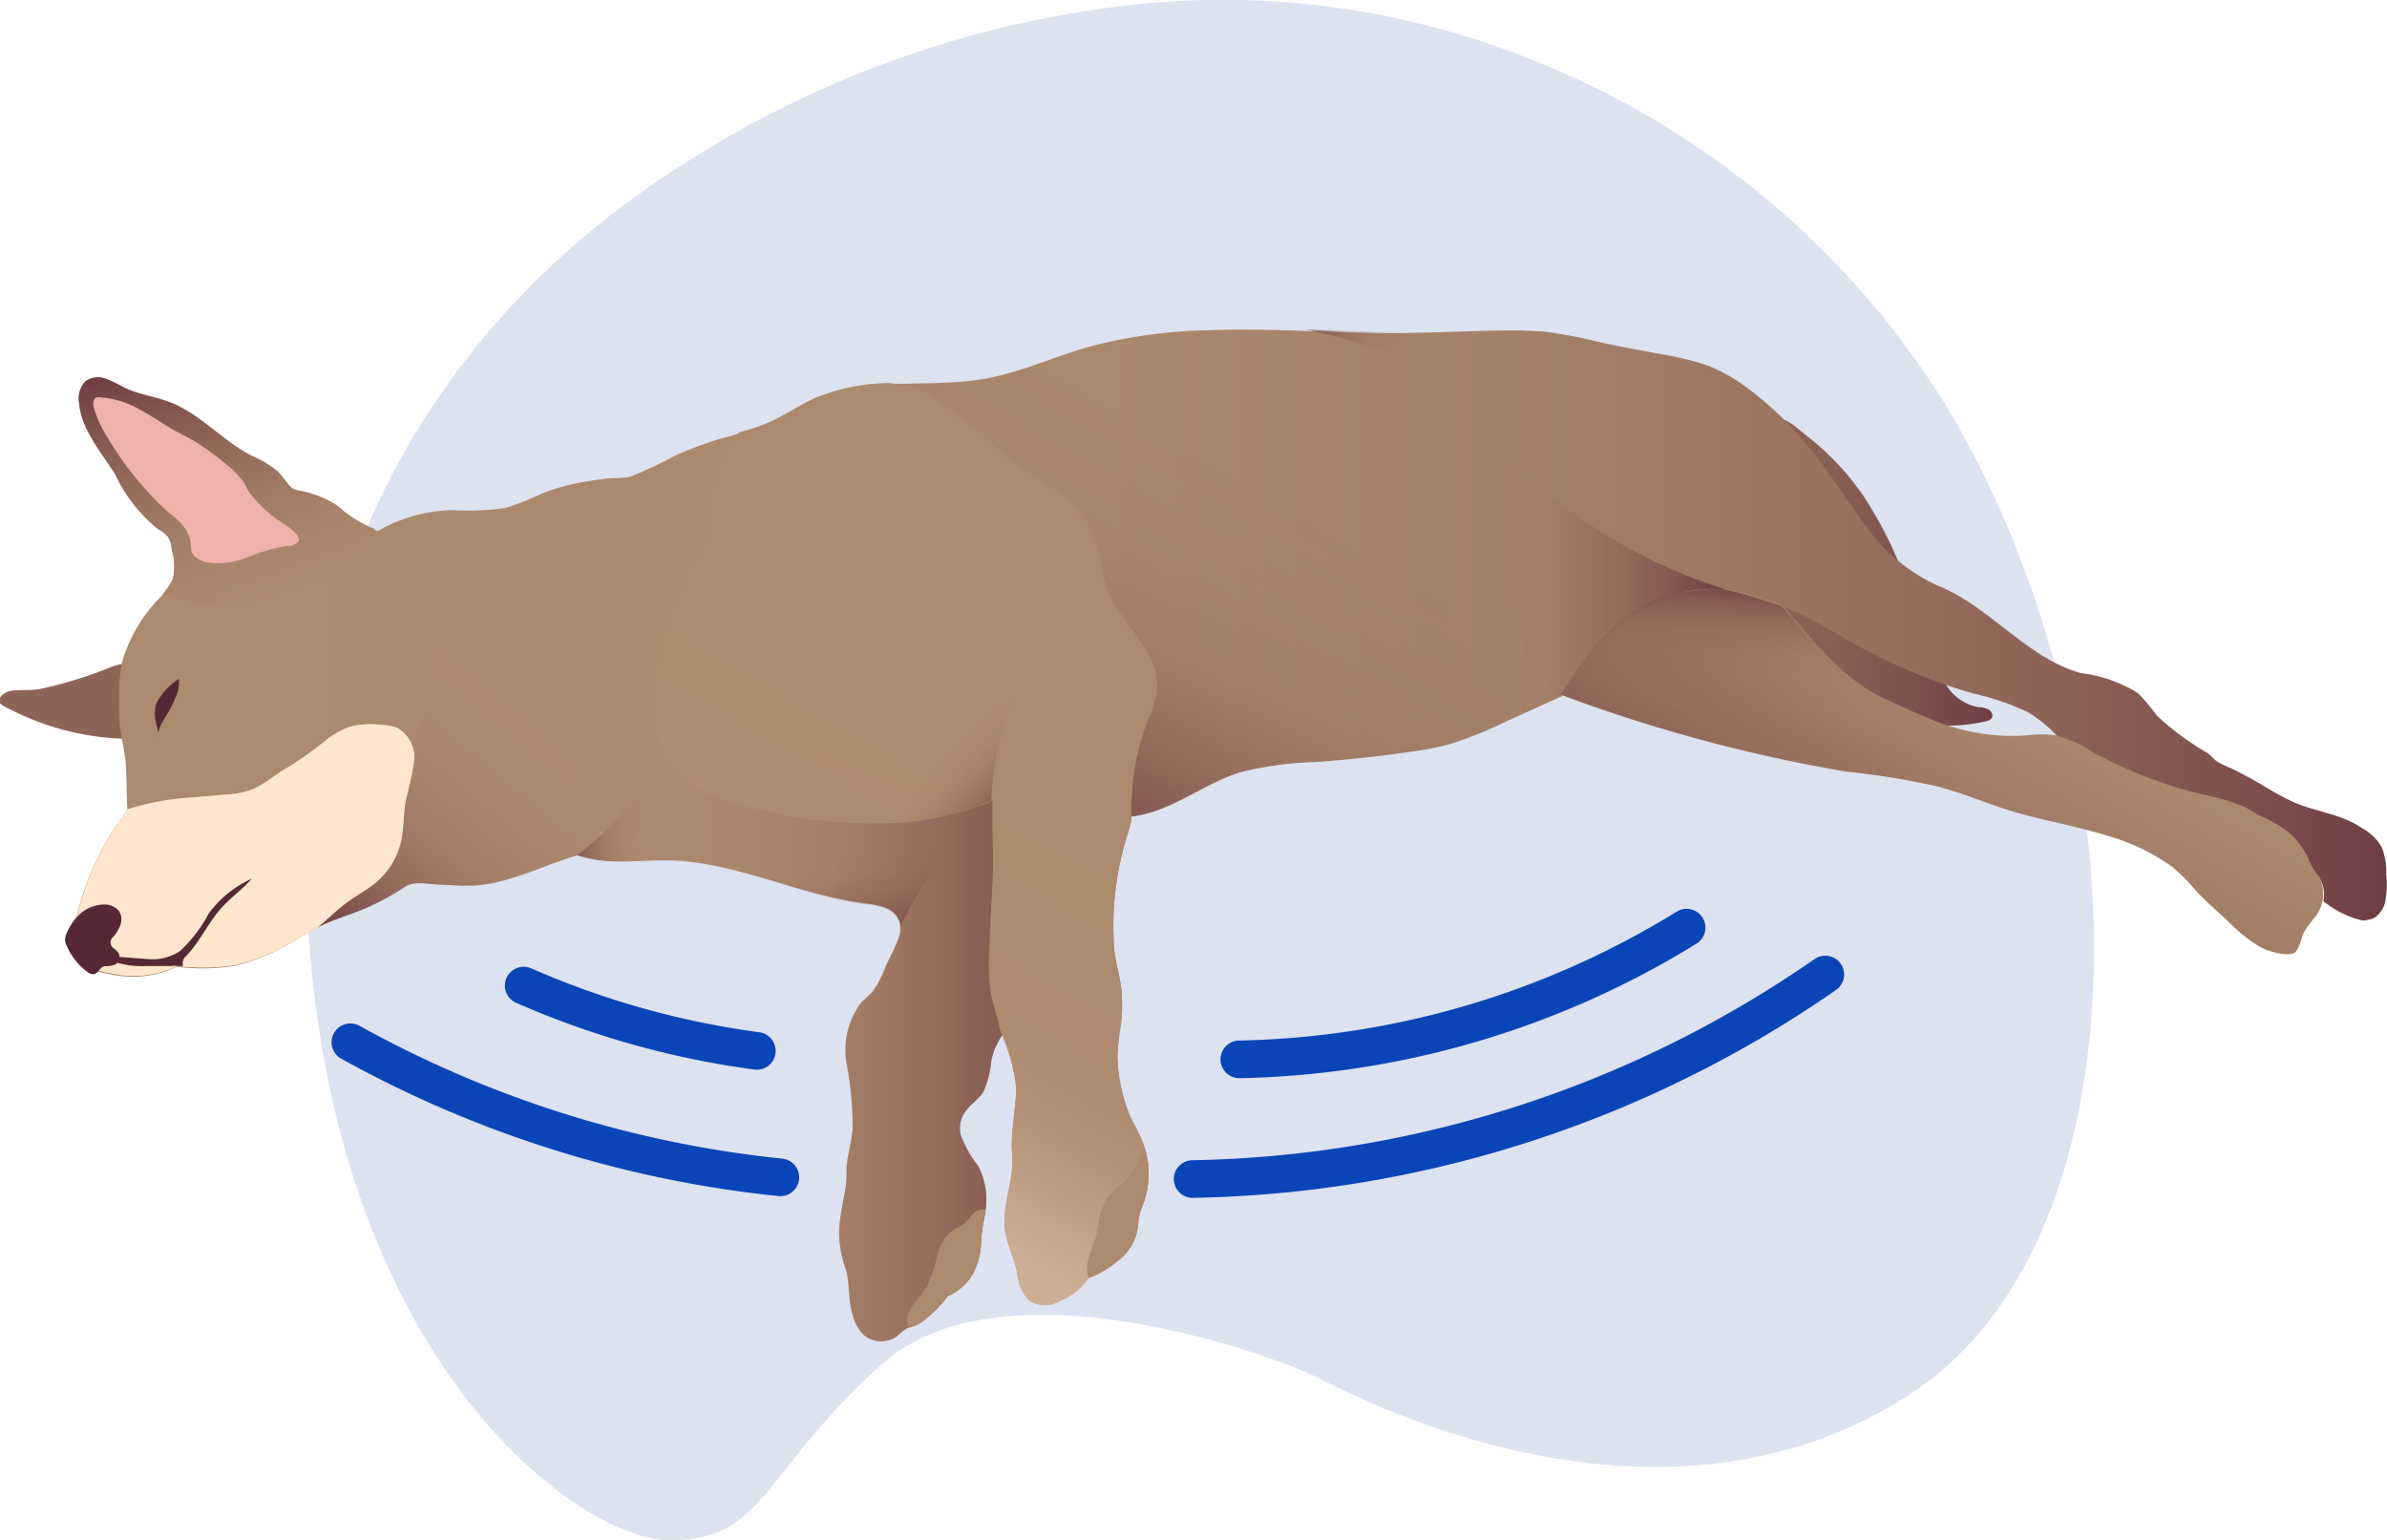 <svg xmlns="http://www.w3.org/2000/svg" xmlns:xlink="http://www.w3.org/1999/xlink" viewBox="0 0 126.85 81.86"><defs><style>.cls-1{fill:#dde2f0;}.cls-2{fill:url(#linear-gradient);}.cls-3{fill:#8d6558;}.cls-4{fill:url(#linear-gradient-2);}.cls-5{fill:url(#linear-gradient-3);}.cls-6{fill:url(#linear-gradient-4);}.cls-7{fill:#feca82;}.cls-8{fill:#fee6ce;}.cls-9{fill:#562835;}.cls-10{fill:#efb1ac;}.cls-11{fill:url(#linear-gradient-5);}.cls-12{fill:url(#linear-gradient-6);}.cls-13{fill:url(#linear-gradient-7);}.cls-14{fill:url(#linear-gradient-8);}.cls-15{fill:url(#linear-gradient-9);}.cls-16{fill:url(#linear-gradient-10);}.cls-17{fill:url(#linear-gradient-11);}.cls-18{fill:url(#linear-gradient-12);}.cls-19{fill:#ad896d;}.cls-20{fill:url(#linear-gradient-13);}.cls-21{fill:url(#linear-gradient-14);}.cls-22{fill:url(#linear-gradient-15);}.cls-23{fill:none;stroke:#0a45b8;stroke-linecap:round;stroke-miterlimit:10;stroke-width:2px;}</style><linearGradient id="linear-gradient" x1="92.82" y1="30.35" x2="105.9" y2="30.35" gradientUnits="userSpaceOnUse"><stop offset="0" stop-color="#8d6558"/><stop offset="0.31" stop-color="#8a6155"/><stop offset="0.65" stop-color="#7f534e"/><stop offset="1" stop-color="#6f3e42"/></linearGradient><linearGradient id="linear-gradient-2" x1="3.91" y1="44.35" x2="126.85" y2="44.35" gradientUnits="userSpaceOnUse"><stop offset="0" stop-color="#ad896d"/><stop offset="0.44" stop-color="#ab876c"/><stop offset="0.62" stop-color="#a58068"/><stop offset="0.75" stop-color="#9b7461"/><stop offset="0.86" stop-color="#8d6257"/><stop offset="0.96" stop-color="#7a4b4a"/><stop offset="1" stop-color="#6f3e42"/></linearGradient><linearGradient id="linear-gradient-3" x1="14.56" y1="31.84" x2="9.65" y2="18.35" gradientUnits="userSpaceOnUse"><stop offset="0" stop-color="#ad896d"/><stop offset="0.21" stop-color="#a9846a"/><stop offset="0.46" stop-color="#9c7561"/><stop offset="0.74" stop-color="#885c53"/><stop offset="1" stop-color="#6f3e42"/></linearGradient><linearGradient id="linear-gradient-4" x1="107.16" y1="35.82" x2="100.59" y2="47.19" gradientUnits="userSpaceOnUse"><stop offset="0" stop-color="#ad896d"/><stop offset="0.34" stop-color="#a68168"/><stop offset="0.87" stop-color="#936b5c"/><stop offset="1" stop-color="#8d6558"/></linearGradient><linearGradient id="linear-gradient-5" x1="28.13" y1="37.16" x2="17.53" y2="49.78" gradientUnits="userSpaceOnUse"><stop offset="0" stop-color="#6f3e42" stop-opacity="0"/><stop offset="0.3" stop-color="#6f3e42" stop-opacity="0.02"/><stop offset="0.48" stop-color="#6f3e42" stop-opacity="0.1"/><stop offset="0.62" stop-color="#6f3e42" stop-opacity="0.23"/><stop offset="0.75" stop-color="#6f3e42" stop-opacity="0.41"/><stop offset="0.87" stop-color="#6f3e42" stop-opacity="0.64"/><stop offset="0.98" stop-color="#6f3e42" stop-opacity="0.93"/><stop offset="1" stop-color="#6f3e42"/></linearGradient><linearGradient id="linear-gradient-6" x1="79.77" y1="30.65" x2="91.79" y2="30.65" gradientUnits="userSpaceOnUse"><stop offset="0" stop-color="#6f3e42" stop-opacity="0"/><stop offset="0.2" stop-color="#6f3e42" stop-opacity="0.03"/><stop offset="0.39" stop-color="#6f3e42" stop-opacity="0.14"/><stop offset="0.57" stop-color="#6f3e42" stop-opacity="0.31"/><stop offset="0.75" stop-color="#6f3e42" stop-opacity="0.55"/><stop offset="0.93" stop-color="#6f3e42" stop-opacity="0.86"/><stop offset="1" stop-color="#6f3e42"/></linearGradient><linearGradient id="linear-gradient-7" x1="74.55" y1="20.22" x2="70.63" y2="16.3" gradientUnits="userSpaceOnUse"><stop offset="0" stop-color="#6f3e42" stop-opacity="0"/><stop offset="0.33" stop-color="#6f3e42" stop-opacity="0.02"/><stop offset="0.52" stop-color="#6f3e42" stop-opacity="0.1"/><stop offset="0.67" stop-color="#6f3e42" stop-opacity="0.22"/><stop offset="0.81" stop-color="#6f3e42" stop-opacity="0.4"/><stop offset="0.93" stop-color="#6f3e42" stop-opacity="0.63"/><stop offset="1" stop-color="#6f3e42" stop-opacity="0.8"/></linearGradient><linearGradient id="linear-gradient-8" x1="91.71" y1="39.16" x2="92.39" y2="31.4" gradientUnits="userSpaceOnUse"><stop offset="0" stop-color="#6f3e42" stop-opacity="0"/><stop offset="0.4" stop-color="#6f3e42" stop-opacity="0.02"/><stop offset="0.58" stop-color="#6f3e42" stop-opacity="0.08"/><stop offset="0.71" stop-color="#6f3e42" stop-opacity="0.2"/><stop offset="0.82" stop-color="#6f3e42" stop-opacity="0.36"/><stop offset="0.92" stop-color="#6f3e42" stop-opacity="0.57"/><stop offset="1" stop-color="#6f3e42" stop-opacity="0.8"/></linearGradient><linearGradient id="linear-gradient-9" x1="31.06" y1="53.9" x2="53.24" y2="53.9" gradientUnits="userSpaceOnUse"><stop offset="0" stop-color="#6f3e42" stop-opacity="0"/><stop offset="0.35" stop-color="#6f3e42" stop-opacity="0.02"/><stop offset="0.56" stop-color="#6f3e42" stop-opacity="0.1"/><stop offset="0.73" stop-color="#6f3e42" stop-opacity="0.23"/><stop offset="0.88" stop-color="#6f3e42" stop-opacity="0.41"/><stop offset="1" stop-color="#6f3e42" stop-opacity="0.6"/></linearGradient><linearGradient id="linear-gradient-10" x1="57.81" y1="67.74" x2="58.56" y2="67.74" xlink:href="#linear-gradient-9"/><linearGradient id="linear-gradient-11" x1="68.7" y1="20.47" x2="56.63" y2="41.36" gradientUnits="userSpaceOnUse"><stop offset="0.24" stop-color="#6f3e42" stop-opacity="0"/><stop offset="0.47" stop-color="#6f3e42" stop-opacity="0.03"/><stop offset="0.63" stop-color="#6f3e42" stop-opacity="0.11"/><stop offset="0.76" stop-color="#6f3e42" stop-opacity="0.24"/><stop offset="0.89" stop-color="#6f3e42" stop-opacity="0.44"/><stop offset="0.97" stop-color="#6f3e42" stop-opacity="0.6"/></linearGradient><linearGradient id="linear-gradient-12" x1="40.25" y1="60.82" x2="59.76" y2="27.02" gradientUnits="userSpaceOnUse"><stop offset="0" stop-color="#fee6ce" stop-opacity="0.4"/><stop offset="0.02" stop-color="#f0d6bd" stop-opacity="0.5"/><stop offset="0.07" stop-color="#d7baa0" stop-opacity="0.69"/><stop offset="0.13" stop-color="#c4a489" stop-opacity="0.83"/><stop offset="0.2" stop-color="#b79479" stop-opacity="0.93"/><stop offset="0.3" stop-color="#af8b70" stop-opacity="0.98"/><stop offset="0.57" stop-color="#ad896d"/></linearGradient><linearGradient id="linear-gradient-13" x1="46.01" y1="45.44" x2="46.72" y2="49.46" gradientUnits="userSpaceOnUse"><stop offset="0" stop-color="#6f3e42" stop-opacity="0"/><stop offset="0.25" stop-color="#6f3e42" stop-opacity="0.03"/><stop offset="0.49" stop-color="#6f3e42" stop-opacity="0.14"/><stop offset="0.73" stop-color="#6f3e42" stop-opacity="0.31"/><stop offset="0.96" stop-color="#6f3e42" stop-opacity="0.55"/><stop offset="1" stop-color="#6f3e42" stop-opacity="0.6"/></linearGradient><linearGradient id="linear-gradient-14" x1="50.46" y1="40.03" x2="53.02" y2="42.6" gradientUnits="userSpaceOnUse"><stop offset="0" stop-color="#6f3e42" stop-opacity="0"/><stop offset="0.29" stop-color="#6f3e42" stop-opacity="0.03"/><stop offset="0.51" stop-color="#6f3e42" stop-opacity="0.12"/><stop offset="0.72" stop-color="#6f3e42" stop-opacity="0.27"/><stop offset="0.91" stop-color="#6f3e42" stop-opacity="0.48"/><stop offset="1" stop-color="#6f3e42" stop-opacity="0.6"/></linearGradient><linearGradient id="linear-gradient-15" x1="34.4" y1="43.6" x2="30.64" y2="43.6" xlink:href="#linear-gradient-14"/></defs><title>Ресурс 2600</title><g id="Слой_2" data-name="Слой 2"><g id="Illustration"><path class="cls-1" d="M61.37.14A44,44,0,0,1,82.22,3.51a45.57,45.57,0,0,1,21.26,18.15c10.21,17,11.27,44-2.13,52.54S72,74.2,69.87,73.14s-16.59-6.38-23-.64-6.17,9.36-11.28,9.36S15.63,71,16.26,43.15c.32-14,7.5-26.15,19.1-33.8A55.34,55.34,0,0,1,61.37.14Z"/><path class="cls-2" d="M99,26.32a21,21,0,0,1,2.59,5.51,16,16,0,0,0,1.87,4.63,2.57,2.57,0,0,0,1.65,1.12,1.48,1.48,0,0,1,.56.12c.17.1.28.33.16.48a.53.53,0,0,1-.24.14,8.91,8.91,0,0,1-4.14,0,10.17,10.17,0,0,1-3.91-1.52,7.69,7.69,0,0,1-3.44-5.28c-.22-1.67.21-3.42-.27-5-.29-1-1.44-2.44-.88-3.51a1.74,1.74,0,0,1,1.47-.82c.57.05,1.2.66,1.63,1A14.19,14.19,0,0,1,99,26.32Z"/><path class="cls-3" d="M.23,37.54A.77.77,0,0,1,0,37.37c-.17-.28.22-.58.55-.65.51-.09,1,0,1.55-.1A22.26,22.26,0,0,0,6,35.41a7.75,7.75,0,0,1,2.83-.29c.36,0-.5,2.82-.61,3.06-.45,1-.67,1.19-1.72,1.08A14.38,14.38,0,0,1,.23,37.54Z"/><path class="cls-4" d="M126.81,46.47a3.41,3.41,0,0,0-.26-1.48,2.72,2.72,0,0,0-1.06-1c-1.07-.73-2.44-.85-3.63-1.37a16,16,0,0,1-1.57-.86c-.56-.33-1.13-.64-1.72-.93a4.68,4.68,0,0,1-.78-.38c-.16-.13-.29-.29-.46-.42a14.53,14.53,0,0,1-2.71-2,10.68,10.68,0,0,0-1-1.19,7.28,7.28,0,0,0-3-1.06c-2.88-.77-4.87-3.55-7.63-4.65a9.59,9.59,0,0,1-3.86-3.21c-1-1.35-1.89-2.82-3-4.14a17.62,17.62,0,0,0-3.22-3.12,9.12,9.12,0,0,0-2.12-1.22,15.1,15.1,0,0,0-2.47-.61c-1.07-.19-2.14-.4-3.21-.62a25.73,25.73,0,0,0-3.15-.6c-.45,0-.91-.05-1.36-.05-1.85,0-3.7.1-5.55.13-3.61.08-7.23-.28-10.85-.14a27,27,0,0,0-6.14.83c-1.93.52-3.75,1.4-5.73,1.75-3,.53-6.2-.16-9,1.07-.87.38-1.65.94-2.52,1.32a23.37,23.37,0,0,1-2.58.81,20.92,20.92,0,0,0-2.43.92,21.6,21.6,0,0,1-2.34,1.1,6.11,6.11,0,0,1-1,.06c-.42.05-.83.1-1.24.17a11.37,11.37,0,0,0-2.45.66,13.68,13.68,0,0,1-1.92.76,14.26,14.26,0,0,1-2.85.11,8.33,8.33,0,0,0-3.92,1.11A4.89,4.89,0,0,1,18,26.93a5.29,5.29,0,0,0-1.89-.81c-.32-.07-.5-.06-.72-.3s-.41-.55-.65-.78a5.63,5.63,0,0,0-1.36-.81c-1.54-.79-2.72-2.21-4.32-2.84-.8-.31-1.67-.41-2.44-.78a7.89,7.89,0,0,0-1-.48,1.15,1.15,0,0,0-1.07.13,1.3,1.3,0,0,0-.35,1.11c.11,1.44,1.14,2.6,1.91,3.81A8.31,8.31,0,0,0,8.4,28.12a2.18,2.18,0,0,1,.49.35,1.36,1.36,0,0,1,.24.74,3.19,3.19,0,0,1,.06,1.56,4,4,0,0,1-.7,1,8.09,8.09,0,0,0-2,3.41,9.48,9.48,0,0,0-.16,2.2,10.17,10.17,0,0,0,.06,1.35c.05.44.16.88.23,1.32.15,1,.08,2,.15,3a14.88,14.88,0,0,0-2.7,5.69,2.6,2.6,0,0,0,.1,2.22,2.39,2.39,0,0,0,1.56.78,5.29,5.29,0,0,0,3.64-.36,11.14,11.14,0,0,0,3.16-.06A11.52,11.52,0,0,0,16,49.77c.37-.21.75-.43,1.14-.61.57-.27,1.17-.45,1.76-.68a12.93,12.93,0,0,0,2.64-1.36c.49-.31,1.19-.13,1.77-.11s1.05.07,1.57.06c2,0,3.88-1.06,5.83-1.62,1.59.57,3.35.22,5,.28,3.49.13,6.75,1.82,10.21,2.28a4.21,4.21,0,0,1,1.12.23,1.24,1.24,0,0,1,.78.8,1.68,1.68,0,0,1-.17,1.05c-.17.44-.39.84-.59,1.25a5.37,5.37,0,0,1-.66,1.31c-.2.24-.45.43-.66.66A4.16,4.16,0,0,0,45,56.58,18,18,0,0,1,45.31,60c-.06.68-.26,1.34-.32,2,0,.41,0,.82-.07,1.22s-.18.92-.25,1.38a5.59,5.59,0,0,0,.24,2.75c.28.81.13,1.73.41,2.55a2.29,2.29,0,0,0,.53,1,1.43,1.43,0,0,0,1.81.12,3.49,3.49,0,0,1,.53-.42,3.73,3.73,0,0,1,.44-.14A2.26,2.26,0,0,0,49.3,70a5.63,5.63,0,0,0,1.06-1.12A2.84,2.84,0,0,0,51.7,67.7a4,4,0,0,0,.44-1.76c0-.66.26-1.36.27-2A3.81,3.81,0,0,0,52,62a6.76,6.76,0,0,1-.95-1.69,1.57,1.57,0,0,1,.2-1.16c.26-.41.7-.68,1-1.1a5.2,5.2,0,0,0,.43-1.68,3.63,3.63,0,0,1,.6-1.38A9.76,9.76,0,0,1,54,57.8c0,1.19-.32,2.38-.21,3.57.12,1.39-.64,2.89-.34,4.25.15.68.44,1.31.6,2a2.47,2.47,0,0,0,.66,1.53,1.64,1.64,0,0,0,1.62,0,3.46,3.46,0,0,0,1.51-1.21A5.49,5.49,0,0,0,59.42,67a2.78,2.78,0,0,0,1-1.51c.07-.33.07-.68.15-1,.05-.19.14-.38.21-.58a4.66,4.66,0,0,0-.07-3.25c-.19-.46-.44-.88-.65-1.32a9,9,0,0,1-.68-3.16,13.92,13.92,0,0,1,.2-1.81,9.27,9.27,0,0,0,0-1.9c-.09-.61-.25-1.2-.35-1.81A16.12,16.12,0,0,1,60,44.09a4.34,4.34,0,0,0,.14-.7c2.09-.24,3.74-1.71,5.74-2.34a18.17,18.17,0,0,1,4-.55c1.7-.12,3.4-.3,5.09-.55a16.24,16.24,0,0,0,2.1-.41,19.13,19.13,0,0,0,2.54-1L83,37h0c.38-.59.78-1.18,1.2-1.75l.06-.09,0,0c.21-.28.43-.55.65-.81l.13-.15.61-.63.12-.12.14-.12.15-.13.27-.21a7.1,7.1,0,0,1,1-.66,7.71,7.71,0,0,1,3.07-1,7.81,7.81,0,0,1,1.28,0c.54.1,1.08.26,1.6.41A16.93,16.93,0,0,1,96.41,33c.6.31,1.16.67,1.74,1a29.56,29.56,0,0,0,6.73,2.86,13.58,13.58,0,0,1,2.91,1,7.39,7.39,0,0,1,1.56,1.29,8.13,8.13,0,0,1,1.91.9,24.3,24.3,0,0,0,5.88,2.22,10.08,10.08,0,0,1,2.11.63c.31.15.59.35.89.49a8.94,8.94,0,0,1,1,.53,4,4,0,0,1,1.49,1.68,3.83,3.83,0,0,0,.3.61c.09.15.22.29.31.43a1.6,1.6,0,0,1,.22,1.25c.2.15.39.29.6.42a5.32,5.32,0,0,0,1.48.61,1.75,1.75,0,0,0,.64-.14,1.38,1.38,0,0,0,.56-.79A4.75,4.75,0,0,0,126.81,46.47Z"/><path class="cls-5" d="M8.65,31.56c.63.11,1.23.37,1.85.53a8.77,8.77,0,0,0,6.62-1.47,9.37,9.37,0,0,0,2.64-2.29l.15-.22A6.31,6.31,0,0,1,18,26.93a5.29,5.29,0,0,0-1.89-.81c-.32-.07-.5-.06-.72-.3s-.41-.55-.65-.78a5.63,5.63,0,0,0-1.36-.81c-1.54-.79-2.72-2.21-4.32-2.84-.8-.31-1.67-.41-2.44-.78a7.89,7.89,0,0,0-1-.48,1.15,1.15,0,0,0-1.07.13,1.3,1.3,0,0,0-.35,1.11c.11,1.44,1.14,2.6,1.91,3.81A8.31,8.31,0,0,0,8.4,28.12a2.18,2.18,0,0,1,.49.35,1.36,1.36,0,0,1,.24.74,3.19,3.19,0,0,1,.06,1.56A3.46,3.46,0,0,1,8.65,31.56Z"/><path class="cls-6" d="M123.26,46.63c-.09-.14-.22-.28-.31-.43a3.83,3.83,0,0,1-.3-.61,4,4,0,0,0-1.49-1.68,8.94,8.94,0,0,0-1-.53c-.3-.14-.58-.34-.89-.49a10.08,10.08,0,0,0-2.11-.63A24.3,24.3,0,0,1,111.26,40a6.76,6.76,0,0,0-2.05-.93,5.39,5.39,0,0,0-1.39,0,10.91,10.91,0,0,1-4.93-.74c-1-.39-1.87-.79-2.81-1.23-2.08-1-3.58-2.84-5.06-4.59l-.32-.36c-.47-.17-1-.33-1.44-.47s-1.06-.31-1.6-.41a7.81,7.81,0,0,0-1.28,0h0l-.73.11-.16,0-.61.16-.35.12c-.14,0-.29.09-.43.15a7.24,7.24,0,0,0-.79.39,7.1,7.1,0,0,0-1,.66l-.27.21-.15.13-.26.24h0l-.61.63a.27.27,0,0,1-.07.08l-.06.07c-.22.26-.44.53-.65.81h0l-.1.14h0c-.42.57-.82,1.16-1.2,1.75a83.08,83.08,0,0,0,15.18,4.09,41.7,41.7,0,0,1,4.86.79c1.29.34,2.53.87,3.81,1.27,1.76.54,3.59.83,5.35,1.39a11,11,0,0,1,3.35,1.65,10,10,0,0,1,1.21,1.23c.52.57,1.13,1.08,1.69,1.61a9.45,9.45,0,0,0,1.46,1.22,3.3,3.3,0,0,0,1.8.54.82.82,0,0,0,.27-.06.55.55,0,0,0,.17-.2c.17-.29.21-.63.36-.93a6.78,6.78,0,0,1,.6-.81A2,2,0,0,0,123.26,46.63Z"/><path class="cls-7" d="M21.08,38.67a2.35,2.35,0,0,0-.79-.14,4.51,4.51,0,0,0-1.72.1,4.67,4.67,0,0,0-1.26.72,20.1,20.1,0,0,1-2,1.43c-.62.33-1.16.83-1.79,1.13a4.7,4.7,0,0,1-1.53.32l-1.84.16A14.16,14.16,0,0,0,6.81,43v0a14.88,14.88,0,0,0-2.7,5.69,2.6,2.6,0,0,0,.1,2.22,2.39,2.39,0,0,0,1.56.78,5.29,5.29,0,0,0,3.64-.36,11.14,11.14,0,0,0,3.16-.06A11.52,11.52,0,0,0,16,49.77c.31-.17.62-.35.94-.51.5-.4.95-.88,1.47-1.27s1.11-.69,1.6-1.11a4,4,0,0,0,1.3-2.14c.16-.72.12-1.47.25-2.19A18.9,18.9,0,0,0,22,40.46,1.78,1.78,0,0,0,21.08,38.67Z"/><path class="cls-8" d="M21.08,38.67a2.35,2.35,0,0,0-.79-.14,4.51,4.51,0,0,0-1.72.1,4.67,4.67,0,0,0-1.26.72,20.1,20.1,0,0,1-2,1.43c-.62.33-1.16.83-1.79,1.13a4.7,4.7,0,0,1-1.53.32l-1.84.16A14.16,14.16,0,0,0,6.81,43v0a14.88,14.88,0,0,0-2.7,5.69,2.6,2.6,0,0,0,.1,2.22,2.39,2.39,0,0,0,1.56.78,5.29,5.29,0,0,0,3.64-.36,11.14,11.14,0,0,0,3.16-.06A11.52,11.52,0,0,0,16,49.77c.31-.17.62-.35.94-.51.5-.4.95-.88,1.47-1.27s1.11-.69,1.6-1.11a4,4,0,0,0,1.3-2.14c.16-.72.12-1.47.25-2.19A18.9,18.9,0,0,0,22,40.46,1.78,1.78,0,0,0,21.08,38.67Z"/><path class="cls-9" d="M9.51,36.08a3.39,3.39,0,0,0-1.19,1.28,1.78,1.78,0,0,0-.06.89,3.63,3.63,0,0,0,.1.45c0,.08.05.15.07.22l0,.11a.31.31,0,0,0,0,.1.45.45,0,0,0,0-.11l0-.14a1.29,1.29,0,0,1,.08-.26,3,3,0,0,1,.25-.47,5.59,5.59,0,0,0,.53-1A2,2,0,0,0,9.51,36.08Z"/><path class="cls-9" d="M5.56,51.35a2,2,0,0,0,.55-.08.47.47,0,0,0,.18-.64A1.28,1.28,0,0,0,6,50.37.42.42,0,0,1,5.88,50,.46.46,0,0,1,6,49.81a2.12,2.12,0,0,0,.4-.66.84.84,0,0,0-.08-.74,1,1,0,0,0-.71-.34,2,2,0,0,0-1.49.63,2.88,2.88,0,0,0-.58.91.72.72,0,0,0-.08.35.6.6,0,0,0,.07.27,3.41,3.41,0,0,0,1.07,1.39.61.61,0,0,0,.3.15C5.22,51.82,5.27,51.39,5.56,51.35Z"/><path class="cls-9" d="M13.38,46.7a5.75,5.75,0,0,0-2.29,1.85,7.39,7.39,0,0,1-1.53,2,2.65,2.65,0,0,1-1.68.42l-1.49-.11a.62.62,0,0,0-.27,0,.26.26,0,0,0-.18.21,4.66,4.66,0,0,0,1.82.27c.47,0,.93,0,1.4,0a.39.39,0,0,1,.24,0h0l.33,0a.5.5,0,0,1,.17-.54c.77-.8,1.21-1.88,2-2.69C12.37,47.62,12.92,47.23,13.38,46.7Z"/><path class="cls-10" d="M13.26,26.18a6.72,6.72,0,0,0,1.54,1.47c.27.19,1.55.92.89,1.27a1.1,1.1,0,0,1-.45.1,9.48,9.48,0,0,0-2.12.61,3.92,3.92,0,0,1-2.16.25,1.31,1.31,0,0,1-.61-.31c-.25-.24-.18-.47-.22-.76A2,2,0,0,0,9.77,28a4.71,4.71,0,0,0-.83-.78,16.88,16.88,0,0,1-3.24-4A5.78,5.78,0,0,1,5,21.71c-.07-.21-.07-.5.13-.59a.49.49,0,0,1,.21,0,4.7,4.7,0,0,1,2.11.66c.66.35,1.27.79,1.92,1.15.3.16.61.31.9.48a12.82,12.82,0,0,1,1.71,1.24,4.44,4.44,0,0,1,.83.79C13,25.65,13.09,25.93,13.26,26.18Z"/><path class="cls-11" d="M30.81,43.88a8.28,8.28,0,0,0-.16-1.49,8.73,8.73,0,0,0-.6-1.69,11.18,11.18,0,0,0-1-2,13.46,13.46,0,0,0-3.31-3.07,10,10,0,0,1-3.19-3.18,11.52,11.52,0,0,1-.2,6.08,11.71,11.71,0,0,0-.38,2c-.06.68-.31,1.31-.42,2s-.09,1.47-.25,2.19A4,4,0,0,1,20,46.88c-.49.42-1.08.72-1.6,1.11s-1,.87-1.48,1.27l.21-.1c.57-.27,1.17-.45,1.76-.68a12.93,12.93,0,0,0,2.64-1.36c.49-.31,1.19-.13,1.77-.11s1.05.07,1.57.06c2,0,3.88-1.06,5.83-1.62A7.52,7.52,0,0,0,30.81,43.88Z"/><path class="cls-12" d="M80.2,24.27c-.39,3.1-.85,6.28.28,9.19A9.54,9.54,0,0,0,82.94,37h0c.38-.59.78-1.18,1.2-1.75l.06-.09,0,0c.21-.28.43-.55.65-.81l.13-.15.61-.63.12-.12.14-.12.15-.13.27-.21a7.1,7.1,0,0,1,1-.66,7.71,7.71,0,0,1,3.07-1,7.81,7.81,0,0,1,1.28,0l.13,0A27,27,0,0,1,80.2,24.27Z"/><path class="cls-13" d="M69.41,17.52a22,22,0,0,1,5.85,2,6.68,6.68,0,0,0-.87-1.9C72.73,17.63,71.07,17.58,69.41,17.52Z"/><path class="cls-14" d="M100.78,37.49l-.7-.32c-2.08-1-3.58-2.84-5.06-4.59l-.32-.36c-.47-.17-1-.33-1.44-.47s-1.06-.31-1.6-.41a7.81,7.81,0,0,0-1.28,0h0l-.73.11-.16,0-.61.16-.35.12c-.14,0-.29.09-.43.15a7.24,7.24,0,0,0-.79.39,7.1,7.1,0,0,0-1,.66l-.27.21-.15.13-.26.24h0l-.61.63a.27.27,0,0,1-.07.08l-.06.07c-.22.26-.44.53-.65.81h0l-.1.14h0c-.42.57-.82,1.16-1.2,1.75,1.88.65,3.77,1.29,5.68,1.87,2.08-.45,4.17-.83,6.29-1.09,1.2-.15,2.41-.25,3.63-.31A20.18,20.18,0,0,1,100.78,37.49Z"/><path class="cls-15" d="M52.68,52.83a11.11,11.11,0,0,1-.08-2.58c0-1.11.1-2.21.16-3.32s0-2.13,0-3.2c0-.4,0-.8,0-1.2,0-.14-3.27-.45-3.65-.52a16.62,16.62,0,0,1-9.38-5.46A3.21,3.21,0,0,1,39.18,38a28.83,28.83,0,0,1-2.47,4.28,10.91,10.91,0,0,1-2.32,2.33,5.26,5.26,0,0,1-3.33,1,20.73,20.73,0,0,0,4.67.17c3.49.13,6.75,1.82,10.21,2.28a4.21,4.21,0,0,1,1.12.23,1.24,1.24,0,0,1,.78.8,1.68,1.68,0,0,1-.17,1.05c-.17.44-.39.84-.59,1.25a5.37,5.37,0,0,1-.66,1.31c-.2.24-.45.43-.66.66A4.16,4.16,0,0,0,45,56.58,18,18,0,0,1,45.31,60c-.06.68-.26,1.34-.32,2,0,.41,0,.82-.07,1.22s-.18.92-.25,1.38a5.59,5.59,0,0,0,.24,2.75c.28.81.13,1.73.41,2.55a2.29,2.29,0,0,0,.53,1,1.43,1.43,0,0,0,1.81.12,3.49,3.49,0,0,1,.53-.42,3.73,3.73,0,0,1,.44-.14A2.26,2.26,0,0,0,49.3,70a5.63,5.63,0,0,0,1.06-1.12A2.84,2.84,0,0,0,51.7,67.7a4,4,0,0,0,.44-1.76c0-.66.26-1.36.27-2A3.81,3.81,0,0,0,52,62a6.76,6.76,0,0,1-.95-1.69,1.57,1.57,0,0,1,.2-1.16c.26-.41.7-.68,1-1.1a5.2,5.2,0,0,0,.43-1.68,3.63,3.63,0,0,1,.6-1.38,1.67,1.67,0,0,1-.13-.45C53,54,52.79,53.4,52.68,52.83Z"/><path class="cls-16" d="M57.81,67.91a6.36,6.36,0,0,0,.75-.34h0A6.36,6.36,0,0,1,57.81,67.91Z"/><path class="cls-17" d="M80,38.37l-.39.17a19.13,19.13,0,0,1-2.54,1,16.24,16.24,0,0,1-2.1.41c-1.69.25-3.39.43-5.09.55a18.17,18.17,0,0,0-4,.55c-2,.63-3.65,2.1-5.74,2.34h0a12.68,12.68,0,0,1,.85-5.1,6.17,6.17,0,0,0,.48-1.49A3.51,3.51,0,0,0,61,34.71c-.36-.63-.82-1.19-1.23-1.79a6.53,6.53,0,0,1-1.09-2.09,17.37,17.37,0,0,0-.54-2.35,5.78,5.78,0,0,0-1.92-2.36c-.54-.43-1.19-.71-1.74-1.11s-1.16-.91-1.71-1.39a18.86,18.86,0,0,0-3.55-2.69A4.62,4.62,0,0,0,48,20.46a5.74,5.74,0,0,0-.82-.1,42,42,0,0,0,5.15-.3c2-.35,3.8-1.23,5.73-1.75a24.54,24.54,0,0,1,4-.69c4.19.62,7.74,3.56,10.24,7S76.53,32.17,78.56,36C79,36.79,79.45,37.6,80,38.37Zm-32.79-18h0Z"/><path class="cls-18" d="M61,34.71c-.36-.63-.82-1.19-1.23-1.79a6.53,6.53,0,0,1-1.09-2.09,17.37,17.37,0,0,0-.54-2.35,5.78,5.78,0,0,0-1.92-2.36c-.54-.43-1.19-.71-1.75-1.11s-1.15-.91-1.7-1.39a18.86,18.86,0,0,0-3.55-2.69A4.92,4.92,0,0,0,48,20.46a5.57,5.57,0,0,0-.82-.1,10.53,10.53,0,0,0-3.81.77c-.87.38-1.65.94-2.52,1.32a11,11,0,0,1-1.56.52,3.54,3.54,0,0,0-.63.76,7,7,0,0,0-1,3.23,4.59,4.59,0,0,0,.13,1.2,18,18,0,0,0-3,7.76,7.89,7.89,0,0,0,.35,3.71,4.29,4.29,0,0,0,2.47,2.55,24.87,24.87,0,0,0,9.07,1.58,16,16,0,0,0,6.06-1.19c0,.39,0,.78,0,1.16,0,1.07.08,2.14,0,3.2l-.15,3.32a11.11,11.11,0,0,0,.08,2.58c.11.58.31,1.13.43,1.69a1.67,1.67,0,0,0,.13.45A9.76,9.76,0,0,1,54,57.8c0,1.19-.32,2.38-.21,3.57.12,1.39-.64,2.89-.34,4.26.14.67.44,1.3.6,2a2.47,2.47,0,0,0,.66,1.53,1.64,1.64,0,0,0,1.62,0,3.46,3.46,0,0,0,1.51-1.21A5.7,5.7,0,0,0,59.42,67a2.84,2.84,0,0,0,1-1.52c.07-.33.07-.68.15-1s.14-.39.21-.59a4.61,4.61,0,0,0-.08-3.25c-.18-.46-.43-.88-.64-1.32a9,9,0,0,1-.68-3.16,13.92,13.92,0,0,1,.2-1.81,9.28,9.28,0,0,0,0-1.9c-.09-.61-.25-1.2-.35-1.81A16.12,16.12,0,0,1,60,44.09a4.34,4.34,0,0,0,.14-.7h0a12.54,12.54,0,0,1,.85-5.1,6.17,6.17,0,0,0,.48-1.49A3.53,3.53,0,0,0,61,34.71Z"/><path class="cls-19" d="M60.82,61A14.23,14.23,0,0,1,60,62.55c-.26.3-.6.52-.88.81a2.45,2.45,0,0,0-.63,1.09c-.11.38-.13.77-.22,1.15s-.32.88-.43,1.32a1.86,1.86,0,0,0,0,1l0,0A5.49,5.49,0,0,0,59.42,67a2.78,2.78,0,0,0,1-1.51c.07-.33.07-.68.15-1,.05-.19.14-.38.21-.58A4.61,4.61,0,0,0,60.82,61Z"/><path class="cls-20" d="M48.56,45.07a18.43,18.43,0,0,0-2.33.34,20.61,20.61,0,0,0-2.15.68L41.66,47a27.62,27.62,0,0,0,4.27,1,4.21,4.21,0,0,1,1.12.23,1.25,1.25,0,0,1,.78.79,1.22,1.22,0,0,1,0,.26A20.49,20.49,0,0,1,50.56,45,12.19,12.19,0,0,0,48.56,45.07Z"/><path class="cls-21" d="M49.6,41.26c-.56.82-1.08,1.67-1.7,2.43a15.18,15.18,0,0,0,4.77-1.12c0,.12,0,.24,0,.37a16.35,16.35,0,0,1,1.14-5.75A13.89,13.89,0,0,0,49.6,41.26Z"/><path class="cls-22" d="M30.64,45.46h.05a7.13,7.13,0,0,0,2.65.33,14.35,14.35,0,0,0,1.06-4.36A14.62,14.62,0,0,1,30.64,45.46Z"/><path class="cls-19" d="M51.82,64.41c-.23.18-.37.46-.61.64s-.34.18-.5.28a2.4,2.4,0,0,0-.91,1.43,7.63,7.63,0,0,1-.55,1.63c-.3.53-1.31,1.37-1,2.07a.35.35,0,0,0,.05.08l.36-.11A2.26,2.26,0,0,0,49.3,70a5.63,5.63,0,0,0,1.06-1.12A2.84,2.84,0,0,0,51.7,67.7a4,4,0,0,0,.44-1.76,16,16,0,0,1,.24-1.65A.67.67,0,0,0,51.82,64.41Z"/><path class="cls-23" d="M27.83,52.38a46,46,0,0,0,12.39,3.47"/><path class="cls-23" d="M18.62,55.39a59.65,59.65,0,0,0,22.85,7.18"/><path class="cls-23" d="M65.86,56.3a47,47,0,0,0,23.77-7"/><path class="cls-23" d="M63.38,62.66A60.8,60.8,0,0,0,97,51.79"/></g></g></svg>